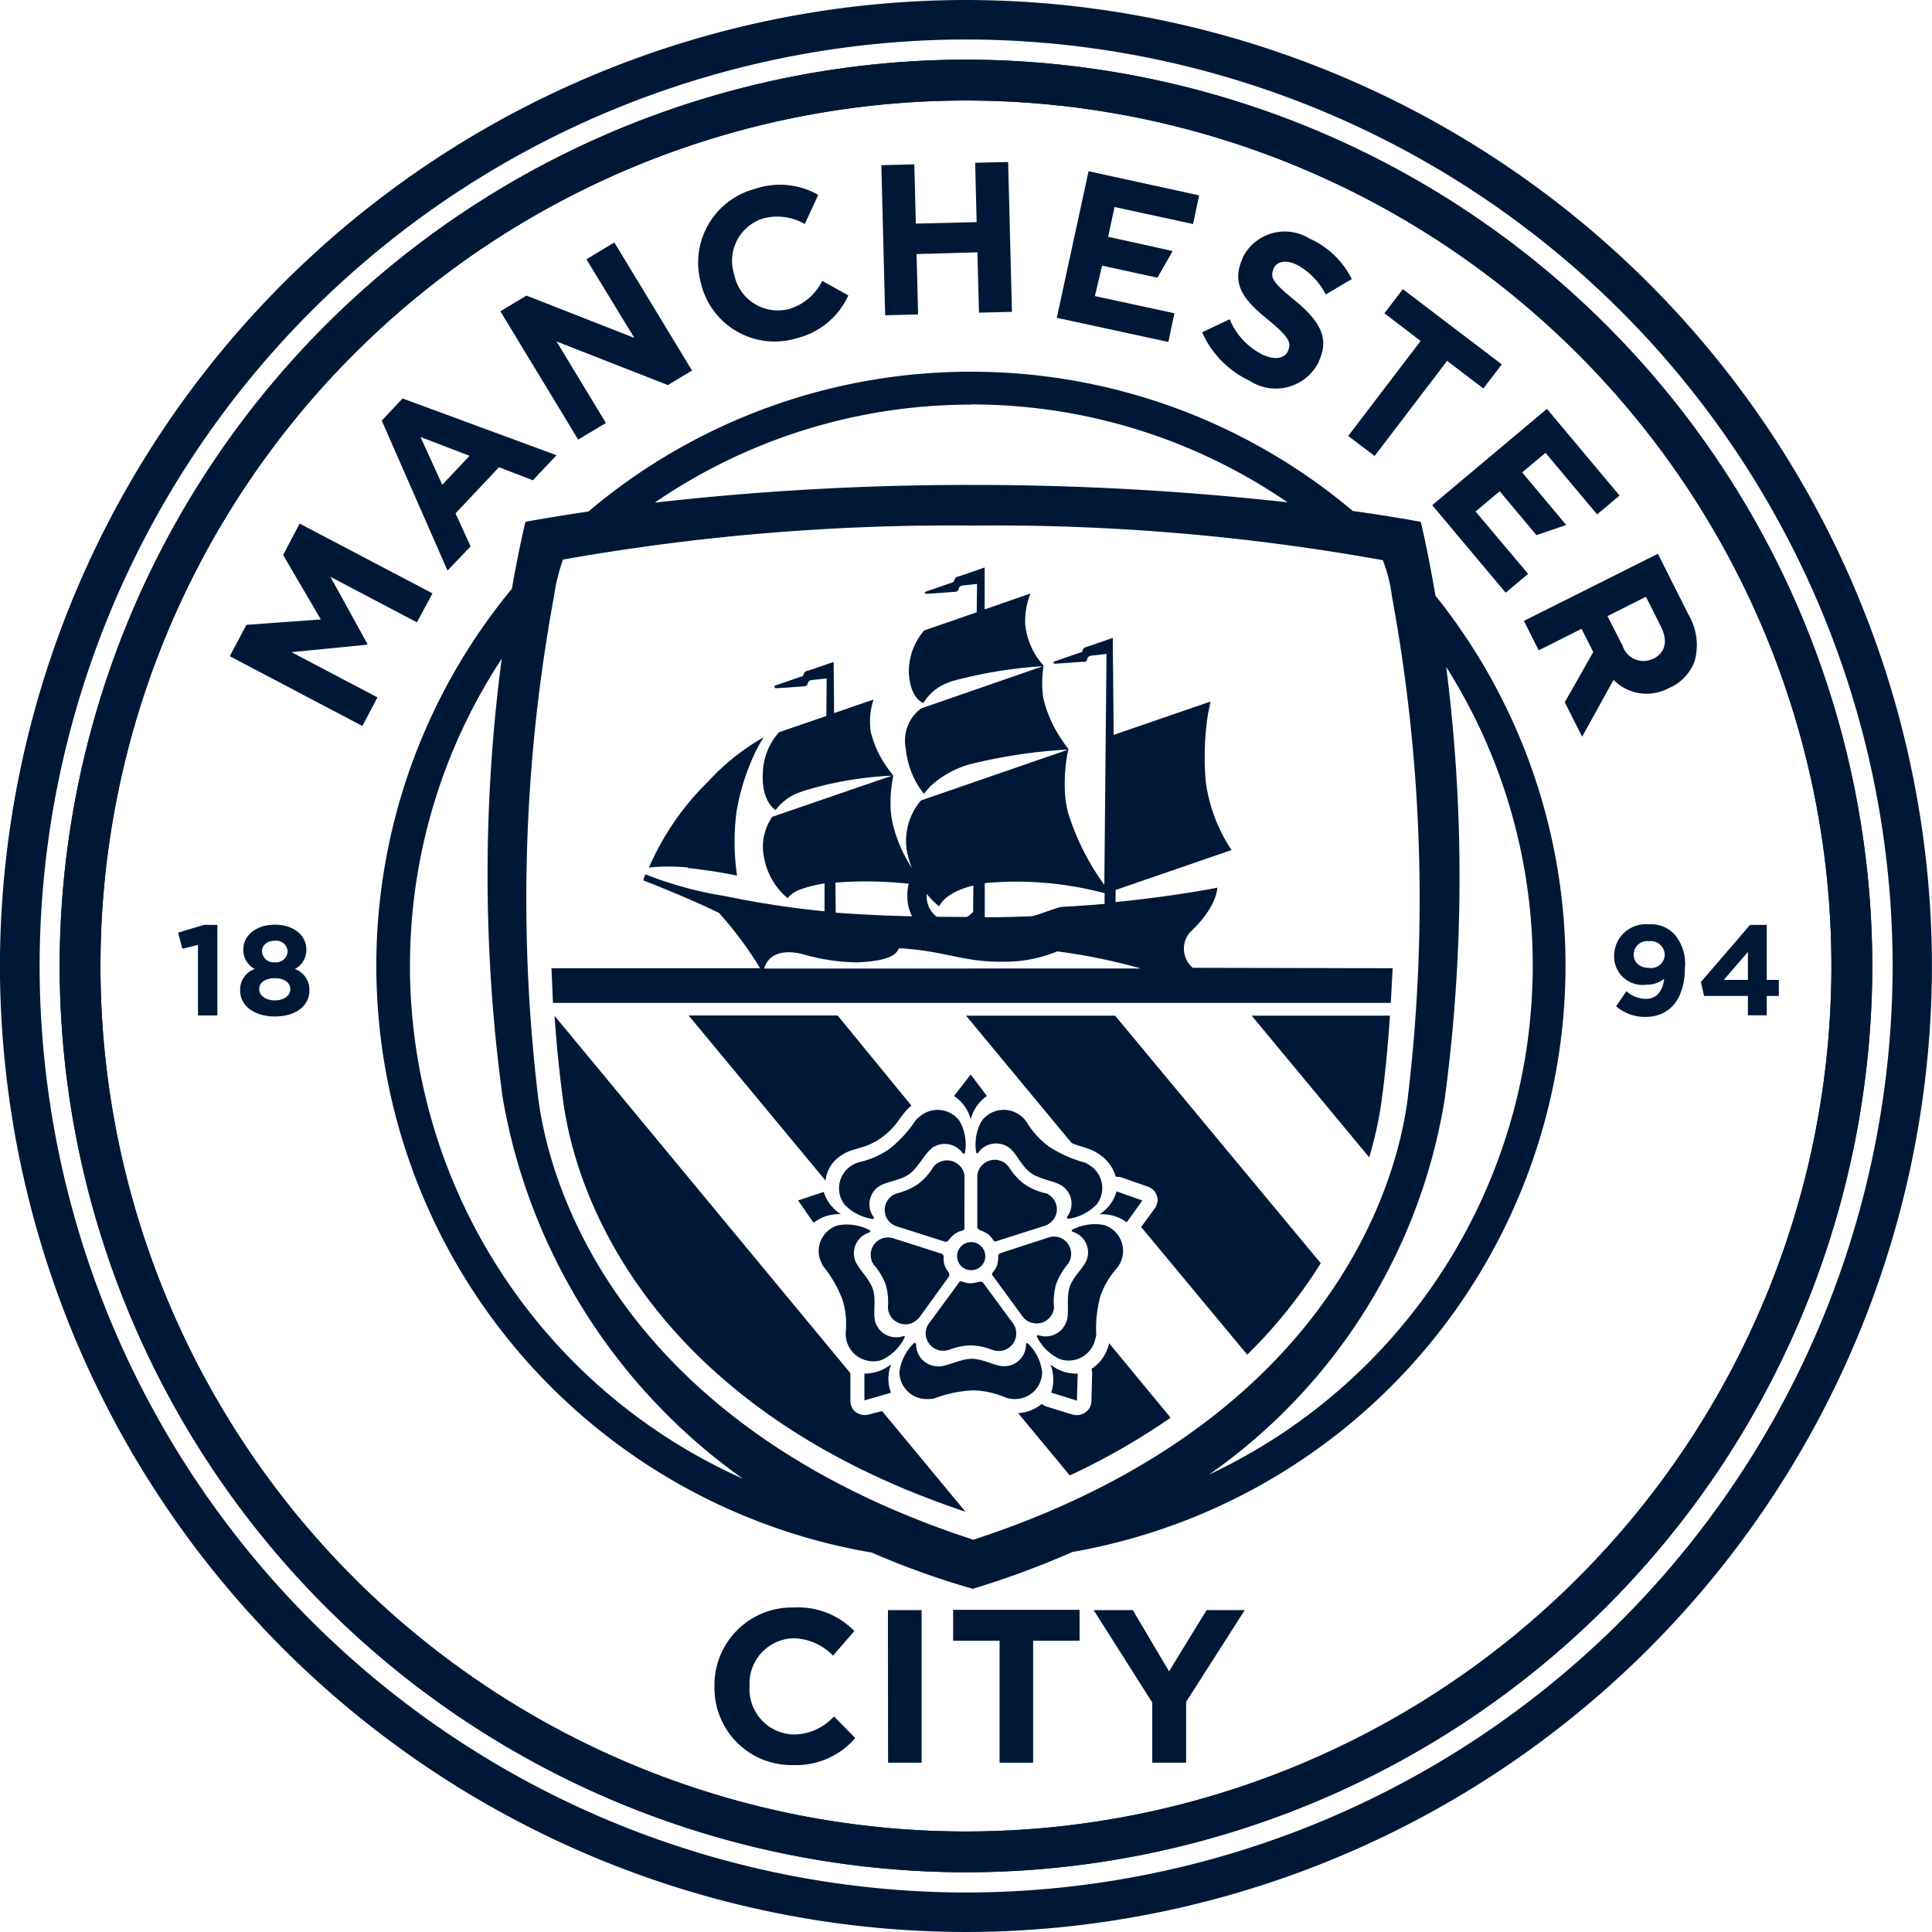 <svg id="City_Badge_Monochrome" data-name="City/Badge/Monochrome" xmlns="http://www.w3.org/2000/svg" width="32" height="32" viewBox="0 0 32 32">
  <path id="Path_202" data-name="Path 202" d="M-26.222-51.282A14.335,14.335,0,0,1-40.556-65.618,14.335,14.335,0,0,1-26.222-79.952,14.335,14.335,0,0,1-11.886-65.618,14.335,14.335,0,0,1-26.222-51.282m0-29.347a15.028,15.028,0,0,0-15.01,15.011,15.029,15.029,0,0,0,15.01,15.012A15.029,15.029,0,0,0-11.209-65.618,15.029,15.029,0,0,0-26.222-80.629" transform="translate(42.22 81.617)" fill="#001838"/>
  <path id="Path_203" data-name="Path 203" d="M-26.222-51.282A14.335,14.335,0,0,1-40.556-65.618,14.335,14.335,0,0,1-26.222-79.952,14.335,14.335,0,0,1-11.886-65.618,14.335,14.335,0,0,1-26.222-51.282m0-29.347a15.028,15.028,0,0,0-15.01,15.011,15.029,15.029,0,0,0,15.01,15.012A15.029,15.029,0,0,0-11.209-65.618,15.029,15.029,0,0,0-26.222-80.629" transform="translate(42.22 81.617)" fill="#001838"/>
  <path id="Path_205" data-name="Path 205" d="M-.571-.579-.83-.516-.9-.783l.427-.128h.223v1.5H-.571Z" transform="translate(3.85 16.23)" fill="#001838"/>
  <path id="Path_206" data-name="Path 206" d="M-1.374-.782v0a.189.189,0,0,0-.212-.174c-.134,0-.212.08-.212.172v0A.189.189,0,0,0-1.586-.6a.189.189,0,0,0,.212-.181m.044.627v0c0-.115-.108-.182-.257-.182s-.258.067-.258.182v0c0,.1.1.185.258.185s.257-.081.257-.185M-2.16-.13v0a.361.361,0,0,1,.241-.359.353.353,0,0,1-.189-.325v0c0-.227.208-.408.522-.408s.522.178.522.408v0a.354.354,0,0,1-.189.325.368.368,0,0,1,.24.35v0c0,.276-.244.437-.573.437S-2.16.129-2.16-.13" transform="translate(6.138 16.538)" fill="#001838"/>
  <path id="Path_207" data-name="Path 207" d="M-1.466-.894v0a.231.231,0,0,0-.261-.227A.224.224,0,0,0-1.98-.9v0c0,.131.1.222.259.222a.225.225,0,0,0,.255-.221M-1.473-.5a.452.452,0,0,1-.3.1.47.47,0,0,1-.531-.48v0a.524.524,0,0,1,.567-.52.538.538,0,0,1,.429.161.741.741,0,0,1,.176.561v0c0,.483-.227.811-.651.811a.72.72,0,0,1-.488-.176L-2.1-.293a.481.481,0,0,0,.325.127c.225,0,.288-.21.3-.337" transform="translate(29.039 16.71)" fill="#001838"/>
  <path id="Path_209" data-name="Path 209" d="M-1.361-1.592v-.463l-.4.463Zm0,.266h-.726l-.053-.231.815-.946h.276v.911h.2v.266h-.2v.321h-.312Z" transform="translate(30.312 17.822)" fill="#001838"/>
  <path id="Path_210" data-name="Path 210" d="M0-3.839l.275-.52,1.233-.089L.883-5.515l.274-.521,2.2,1.156L3.1-4.4,1.667-5.154,2.28-4.042l-.007.012-1.251.124,1.424.749-.25.474Z" transform="translate(3.806 14.708)" fill="#001838"/>
  <path id="Path_211" data-name="Path 211" d="M-2.546-1.661l-.812-.312.36.792ZM-4-2.245l.345-.366,2.55.94-.392.415-.561-.216-.72.764.25.547-.383.4Z" transform="translate(10.323 9.211)" fill="#001838"/>
  <path id="Path_212" data-name="Path 212" d="M0-2l.431-.26,1.787.7L1.425-2.861l.462-.28L3.174-1.019l-.4.241L.93-1.5l.818,1.35L1.288.125Z" transform="translate(8.288 7.156)" fill="#001838"/>
  <path id="Path_213" data-name="Path 213" d="M-.1-2.914l0-.007A1.263,1.263,0,0,1,.787-4.514a1.28,1.28,0,0,1,1.047.1l-.223.482a.918.918,0,0,0-.687-.093.736.736,0,0,0-.478.943l0,.007a.738.738,0,0,0,.909.55A.9.9,0,0,0,1.9-2.99l.432.241a1.272,1.272,0,0,1-.855.709A1.254,1.254,0,0,1-.1-2.914" transform="translate(11.719 7.642)" fill="#001838"/>
  <path id="Path_215" data-name="Path 215" d="M0-.093.546-.107.571.875,1.578.85,1.554-.133,2.1-.146l.063,2.482-.546.014-.026-1L.583,1.379l.026,1-.546.014Z" transform="translate(14.598 2.829)" fill="#001838"/>
  <path id="Path_216" data-name="Path 216" d="M0-2.893l.457-.215A1.138,1.138,0,0,0,1-2.523c.2.094.363.07.424-.062l0-.007c.059-.126.011-.226-.322-.5-.4-.325-.634-.587-.428-1.034l0-.007a.777.777,0,0,1,1.1-.314,1.438,1.438,0,0,1,.705.673l-.431.255a1.168,1.168,0,0,0-.483-.494c-.189-.088-.33-.047-.381.063l0,.007c-.068.149.006.241.35.521.4.33.584.614.4,1.007l0,.007a.792.792,0,0,1-1.15.317A1.593,1.593,0,0,1,0-2.893" transform="translate(19.911 8.396)" fill="#001838"/>
  <path id="Path_218" data-name="Path 218" d="M-2.1-1.5l-.6-.458.305-.4L-.756-1.112l-.305.4-.6-.458L-2.862.405-3.3.074Z" transform="translate(25.63 7.147)" fill="#001838"/>
  <path id="Path_219" data-name="Path 219" d="M-2.856-2.664a.36.36,0,0,0,.5.215l.007,0c.209-.105.244-.305.123-.542l-.244-.486-.637.321Zm.584-1.525.51,1.014a.992.992,0,0,1,.1.76.781.781,0,0,1-.412.445l-.006,0a.771.771,0,0,1-.927-.13l-.52.941-.287-.57.471-.833-.194-.384-.709.357-.245-.488Z" transform="translate(29.732 13.361)" fill="#001838"/>
  <path id="Path_221" data-name="Path 221" d="M-1.3-2.722l.916.2.253-.442L-1.2-3.2l.107-.493,1.3.282.1-.475-1.831-.4-.526,2.428,1.848.4.1-.475-1.317-.285Z" transform="translate(19.554 7.122)" fill="#001838"/>
  <path id="Path_222" data-name="Path 222" d="M-3.326,0l-1.9,1.595,1.216,1.45.372-.312L-4.508,1.7l.4-.335.608.726.494-.167-.73-.871L-3.35.728l.855,1.02.372-.312Z" transform="translate(28.948 6.772)" fill="#001838"/>
  <path id="Path_223" data-name="Path 223" d="M0-2.3V-2.3A1.284,1.284,0,0,1,1.317-3.61a1.3,1.3,0,0,1,1,.39l-.354.408A.932.932,0,0,0,1.314-3.1a.749.749,0,0,0-.733.787V-2.3a.751.751,0,0,0,.733.794.913.913,0,0,0,.665-.3l.353.358A1.291,1.291,0,0,1,1.3-1,1.275,1.275,0,0,1,0-2.3" transform="translate(11.834 30.235)" fill="#001838"/>
  <path id="Path_225" data-name="Path 225" d="M70.742-62.973H71.3v2.528h-.556Z" transform="translate(-56.035 89.641)" fill="#001838"/>
  <path id="Path_226" data-name="Path 226" d="M-1.343-.9h-.769v-.512H-.018V-.9H-.787V1.12h-.556Z" transform="translate(17.899 28.076)" fill="#001838"/>
  <path id="Path_227" data-name="Path 227" d="M-1.7-2.676l-.971-1.531h.649l.6,1.015L-.8-4.207h.632l-.971,1.521v1.007H-1.7Z" transform="translate(20.785 30.875)" fill="#001838"/>
  <path id="Path_228" data-name="Path 228" d="M-27.949-54.774A15.363,15.363,0,0,1-43.292-70.121,15.362,15.362,0,0,1-27.949-85.466,15.362,15.362,0,0,1-12.6-70.121,15.363,15.363,0,0,1-27.949-54.774m0-31.346a16.017,16.017,0,0,0-16,16,16.019,16.019,0,0,0,16,16,16.019,16.019,0,0,0,16-16,16.018,16.018,0,0,0-16-16" transform="translate(43.948 86.12)" fill="#001838"/>
  <path id="Path_229" data-name="Path 229" d="M-12.235-11.586h2.758a9.6,9.6,0,0,0-1.384-.283,2.263,2.263,0,0,1-.88.171c-.67.012-.96-.176-1.727-.223-.067,0,.041.2-.7.234a3.366,3.366,0,0,1-.923-.14c-.3-.071-.549-.011-.624.242h3.463Zm-2.3-1.425.005.5c.557.044,1.276.072,2.275.072l.005-.52c-.412.1-.529.27-.568.345v0a1.493,1.493,0,0,1-.308-.351,6.518,6.518,0,0,0-1.408-.043m2.473.015v.558h.132c.212,0,.418-.009.619-.015.1,0,.438-.152.533-.157.243-.013.476-.029.7-.049v-.177A5.68,5.68,0,0,0-12.061-13m6.756,1.41-.031.574H-19.213l-.025-.574h3.456a6.08,6.08,0,0,0-.682-.917c-.522-.255-1.255-.539-1.255-.539l.035-.1a6.259,6.259,0,0,0,1.328.362,15.415,15.415,0,0,0,1.641.251l0-.462c-.049.008-.1.017-.145.028a1.9,1.9,0,0,0-.281.082.494.494,0,0,0-.161.105.19.19,0,0,0-.021.033,0,0,0,0,1,0,0l0,0a1.14,1.14,0,0,1-.39-.657.865.865,0,0,1,.133-.694l2.007-.69a2.15,2.15,0,0,0-.046.578,1.563,1.563,0,0,0,.041.257,2.5,2.5,0,0,0,.153.425,3.078,3.078,0,0,0,.157.28,1.515,1.515,0,0,1-.086-.3,1.03,1.03,0,0,1,.236-.821l2.433-.84c-.016,0-.073,0-.159.007a8.772,8.772,0,0,0-1.461.233,1.6,1.6,0,0,0-.556.279,1.075,1.075,0,0,0-.207.212h0l0,0a1.4,1.4,0,0,1-.3-.743.665.665,0,0,1,.252-.672l2.02-.7a7.515,7.515,0,0,0-1.488.243,1.109,1.109,0,0,0-.127.048l-.006,0-.036.019a.786.786,0,0,0-.324.3s-.224-.06-.242-.521a1.039,1.039,0,0,1,.255-.681l.869-.3.006-.47-.243.026a.067.067,0,0,0-.024.007h0a.067.067,0,0,0-.037.047c0,.007,0,0,0,0a.06.06,0,0,1-.058.051h0c-.03,0-.3.023-.481.032-.02,0-.032-.028,0-.038.161-.054.387-.134.419-.144s.046-.023.048-.046a.088.088,0,0,1,.069-.059c.04-.01.433-.149.433-.149h0l0,.695.759-.264a1.222,1.222,0,0,0-.087.512,1.181,1.181,0,0,0,.306.684h0a.091.091,0,0,0-.005.017,2.078,2.078,0,0,0-.02.313c0,.045.005.095.011.15,0,.031.009.063.016.092a2.007,2.007,0,0,0,.238.562c.052.084.1.154.133.2l.037.048h0l0,0h0s0,.019-.011.051c.006-.025.01-.04.01-.04s-.005.023-.015.063a2.716,2.716,0,0,0-.035.74,1.853,1.853,0,0,0,.045.24,4.082,4.082,0,0,0,.6,1.194l.036-3.824-.255.028a.069.069,0,0,0-.063.054c0,.005,0,0,0,0a.062.062,0,0,1-.037.048l-.013,0-.008,0h-.012c-.057,0-.3.023-.471.031-.021,0-.031-.028,0-.039.16-.054.386-.134.418-.143l.018-.007,0,0,.008,0a.042.042,0,0,0,.018-.032.054.054,0,0,1,.017-.03l.017-.015h0a.129.129,0,0,1,.025-.012h.007c.042-.012.435-.15.435-.15h0l.015,1.607,1.6-.551s-.014.07-.032.182l0-.014A4.667,4.667,0,0,0-8.4-14.674,2.683,2.683,0,0,0-8.008-13.6c.019.029.031.045.031.045h0l.005.007-1.922.662,0,.2c1-.1,1.684-.238,1.684-.238s.006.31-.45.737a.414.414,0,0,0,.044.59l0,0Zm-10.227-4.637c.172-.009.416-.027.471-.032h.009a.061.061,0,0,0,.06-.05s0,0,0,0a.069.069,0,0,1,.063-.054l.249-.027-.005.622-.784.269a1.049,1.049,0,0,0-.268.688c-.025.46.208.6.208.6v0l0,.006a.843.843,0,0,1,.407-.3l.058-.021a5.814,5.814,0,0,1,1.489-.254A2.229,2.229,0,0,1-13.734-15a1.684,1.684,0,0,1-.217-.512v-.007a1.149,1.149,0,0,1,0-.321,1.219,1.219,0,0,1,.043-.187.1.1,0,0,0,0-.012h0v0l0,0-.649.223-.007-.848,0,0c-.045.016-.391.137-.428.147l-.007,0h0a.082.082,0,0,0-.063.058.048.048,0,0,1-.037.041h0l-.01,0-.42.145c-.028.01-.017.039,0,.038m-1.45,2.985c.3.031.577.079.715.106l.1.021a3.857,3.857,0,0,1-.008-1.066,3.746,3.746,0,0,1,.337-1.033,2.122,2.122,0,0,1,.114-.194l0,0v0a3.725,3.725,0,0,0-.917.729,4.48,4.48,0,0,0-.985,1.429,3.288,3.288,0,0,1,.649,0m8.661-2.756a1.5,1.5,0,0,1-.031.168c.017-.105.031-.168.031-.168" transform="translate(28.372 27.627)" fill="#001838"/>
  <path id="Path_230" data-name="Path 230" d="M-24.095-31.923a9.414,9.414,0,0,0,3.9-6.223,27.635,27.635,0,0,0,.024-7.15,9.238,9.238,0,0,1,1.433,4.952,9.313,9.313,0,0,1-5.354,8.421m-13.242-8.421a9.239,9.239,0,0,1,1.519-5.088,27.408,27.408,0,0,0,.015,7.266,9.772,9.772,0,0,0,3.981,6.316,9.309,9.309,0,0,1-5.516-8.494m9.3-9.3A9.248,9.248,0,0,1-22.8-48.023a47.223,47.223,0,0,0-5.188-.288h-.092a46.093,46.093,0,0,0-5.2.293,9.246,9.246,0,0,1,5.243-1.623m.031,18.8c-5.358-1.746-6.923-5.265-7.2-7.28a27.629,27.629,0,0,1,.256-8.341,3.145,3.145,0,0,1,.15-.613,36.909,36.909,0,0,1,6.79-.563,36.207,36.207,0,0,1,6.789.574,2.508,2.508,0,0,1,.151.6,27.622,27.622,0,0,1,.257,8.347c-.273,2.015-1.841,5.534-7.2,7.28m9.818-9.5a9.8,9.8,0,0,0-2.155-6.141c-.131-.774-.243-1.221-.243-1.221s-.4-.08-1.126-.181a9.8,9.8,0,0,0-6.325-2.306,9.8,9.8,0,0,0-6.335,2.315c-.671.1-1.043.171-1.043.171s-.1.4-.225,1.109a9.8,9.8,0,0,0-2.245,6.253,9.864,9.864,0,0,0,8.207,9.711,13.579,13.579,0,0,0,1.672.6,14.918,14.918,0,0,0,1.654-.611,9.865,9.865,0,0,0,8.164-9.7" transform="translate(44.125 56.343)" fill="#001838"/>
  <path id="Path_231" data-name="Path 231" d="M-9.117-11.551a.247.247,0,0,1-.2-.029l0,0-.006,0-.017-.014a.24.24,0,0,1-.084-.181l0-.444s0-.011,0-.016l-4.9-5.919c.032.464.078.937.143,1.414.255,1.879,1.709,5.148,6.663,6.8l-1.381-1.667Z" transform="translate(23.509 34.979)" fill="#001838"/>
  <path id="Path_232" data-name="Path 232" d="M-2.624-.033c0,.015-.009.034-.016.056a.66.66,0,0,1-.27.351A.237.237,0,0,1-2.9.458l-.011.45a.243.243,0,0,1-.085.177v0l-.018.012a.242.242,0,0,1-.141.044.256.256,0,0,1-.074-.011L-3.653,1A.262.262,0,0,1-3.734.955a.687.687,0,0,1-.392.153l.856,1.032A11.379,11.379,0,0,0-1.6,1.184L-2.62-.052c0,.007,0,.012,0,.019" transform="translate(20.989 22.298)" fill="#001838"/>
  <path id="Path_233" data-name="Path 233" d="M-3.963-4.781A.555.555,0,0,1-3.7-5.2a.678.678,0,0,1,.229-.1l.075-.024h0a1.075,1.075,0,0,0,.354-.165,1.211,1.211,0,0,0,.3-.306l.007-.009a1.731,1.731,0,0,1,.109-.139.5.5,0,0,1,.082-.077l.006,0L-3.764-7.517H-6.232S-3.979-4.8-3.963-4.781" transform="translate(17.637 24.336)" fill="#001838"/>
  <path id="Path_234" data-name="Path 234" d="M0,0,1.75,2.111c.051.021.1.037.152.054l.008,0c.048.015.107.035.168.059a.492.492,0,0,1,.1.054.4.4,0,0,1,.051.033.67.67,0,0,1,.251.358.252.252,0,0,1,.1.012l.43.15a.244.244,0,0,1,.146.141l.007,0v.016A.239.239,0,0,1,3.12,3.2L2.9,3.5,4.657,5.615A8.275,8.275,0,0,0,5.875,4.1L2.469,0Z" transform="translate(16.001 16.823)" fill="#001838"/>
  <path id="Path_235" data-name="Path 235" d="M0,0,1.946,2.346a6.273,6.273,0,0,0,.206-.938C2.217.922,2.258.472,2.29,0Z" transform="translate(20.732 16.823)" fill="#001838"/>
  <path id="Path_236" data-name="Path 236" d="M-.484-1.3a.672.672,0,0,1,.268-.385l-.268-.357-.277.357A.661.661,0,0,1-.484-1.3" transform="translate(16.562 19.839)" fill="#001838"/>
  <path id="Path_237" data-name="Path 237" d="M-1.244-.647a.67.67,0,0,1-.287-.371l-.425.141.257.371a.662.662,0,0,1,.455-.142" transform="translate(15.175 20.76)" fill="#001838"/>
  <path id="Path_238" data-name="Path 238" d="M-.776,0A.694.694,0,0,1-1.22.156l0,.444L-.779.473A.652.652,0,0,1-.776,0" transform="translate(15.537 22.595)" fill="#001838"/>
  <path id="Path_239" data-name="Path 239" d="M0,0A.681.681,0,0,1,.013.467L.439.6.452.151A.665.665,0,0,1,0,0" transform="translate(17.398 22.599)" fill="#001838"/>
  <path id="Path_240" data-name="Path 240" d="M0-.663a.691.691,0,0,1,.452.132l.26-.361L.283-1.043A.65.65,0,0,1,0-.663" transform="translate(18.21 20.776)" fill="#001838"/>
  <path id="Path_241" data-name="Path 241" d="M0-.405A.234.234,0,0,1,.233-.637a.234.234,0,0,1,.235.232.233.233,0,0,1-.235.233A.233.233,0,0,1,0-.405" transform="translate(15.852 21.21)" fill="#001838"/>
  <path id="Path_242" data-name="Path 242" d="M-1.114-.676a.361.361,0,0,1-.361-.358c0-.028-.025-.039-.042-.019a.805.805,0,0,0-.235.469A.451.451,0,0,0-1.3-.133a.29.29,0,0,0,.047,0,.308.308,0,0,0,.075-.009A2.062,2.062,0,0,1-.536-.277a1.43,1.43,0,0,1,.52.109.457.457,0,0,0,.174.035A.449.449,0,0,0,.612-.585a.786.786,0,0,0-.236-.469c-.011-.015-.031,0-.031.019a.362.362,0,0,1-.363.358C-.169-.676-.362-.8-.552-.8s-.411.128-.562.128" transform="translate(16.649 23.306)" fill="#001838"/>
  <path id="Path_243" data-name="Path 243" d="M0-1.505a.289.289,0,0,0,.289.288.17.17,0,0,0,.057-.005l.023-.006.011,0a1.023,1.023,0,0,1,.365-.078,1.069,1.069,0,0,1,.359.075.306.306,0,0,0,.1.019A.289.289,0,0,0,1.5-1.505a.28.28,0,0,0-.025-.116.3.3,0,0,0-.023-.042s-.487-.66-.5-.68S.89-2.362.867-2.355a.525.525,0,0,1-.121.021.348.348,0,0,1-.12-.021c-.031-.013-.057-.022-.078.012s-.367.5-.477.652A.286.286,0,0,0,0-1.505" transform="translate(15.332 23.589)" fill="#001838"/>
  <path id="Path_244" data-name="Path 244" d="M-.857-2.826a.362.362,0,0,1-.456.231c-.027-.009-.044.011-.029.032A.8.8,0,0,0-.965-2.2a.453.453,0,0,0,.574-.289c0-.015.009-.03.012-.045a.28.28,0,0,0,.015-.074,2.01,2.01,0,0,1,.071-.641A1.368,1.368,0,0,1-.028-3.7a.486.486,0,0,0,.086-.153.449.449,0,0,0-.293-.569.816.816,0,0,0-.523.076c-.019.009-.014.029.007.037a.357.357,0,0,1,.234.451c-.048.143-.23.285-.288.465s0,.426-.051.569" transform="translate(18.521 24.712)" fill="#001838"/>
  <path id="Path_245" data-name="Path 245" d="M-1.134-2.488A.289.289,0,0,0-.77-2.671a.141.141,0,0,0,.013-.056.1.1,0,0,0,0-.024v-.011A1.012,1.012,0,0,1-.719-3.13a1.1,1.1,0,0,1,.183-.317.261.261,0,0,0,.049-.089A.288.288,0,0,0-.671-3.9a.32.32,0,0,0-.12-.011A.29.29,0,0,0-.838-3.9s-.785.254-.808.264c-.039.013-.035.047-.035.069a.556.556,0,0,1-.016.123.364.364,0,0,1-.059.107c-.023.025-.039.047-.014.076s.366.5.479.652a.293.293,0,0,0,.158.123" transform="translate(18.214 24.394)" fill="#001838"/>
  <path id="Path_246" data-name="Path 246" d="M-2.506-2.213a.356.356,0,0,1,.08.5c-.015.023,0,.046.023.038a.8.8,0,0,0,.467-.242.446.446,0,0,0-.1-.63l-.04-.025a.359.359,0,0,0-.068-.036,2.046,2.046,0,0,1-.592-.265,1.4,1.4,0,0,1-.357-.391.443.443,0,0,0-.119-.127.455.455,0,0,0-.636.1.791.791,0,0,0-.088.517c0,.02.024.022.037,0a.365.365,0,0,1,.506-.079c.123.089.2.3.355.415s.408.136.531.223" transform="translate(20.105 21.861)" fill="#001838"/>
  <path id="Path_247" data-name="Path 247" d="M-2.211-1.729a.285.285,0,0,0-.064-.4.16.16,0,0,0-.05-.029l-.022-.008-.011,0A1.045,1.045,0,0,1-2.7-2.319a1.038,1.038,0,0,1-.246-.271.3.3,0,0,0-.072-.074.29.29,0,0,0-.4.063.276.276,0,0,0-.05.109.236.236,0,0,0-.006.047s0,.819,0,.844.034.046.056.055a.546.546,0,0,1,.111.054.318.318,0,0,1,.084.087c.018.029.034.051.07.036s.594-.189.773-.248a.3.3,0,0,0,.168-.111" transform="translate(19.661 21.927)" fill="#001838"/>
  <path id="Path_248" data-name="Path 248" d="M-2.689-1.106a.364.364,0,0,1,.506.079c.016.023.041.016.043-.009a.793.793,0,0,0-.088-.515.453.453,0,0,0-.635-.1l-.037.03a.335.335,0,0,0-.056.052,2.037,2.037,0,0,1-.436.477,1.424,1.424,0,0,1-.486.215.471.471,0,0,0-.161.073.447.447,0,0,0-.1.63.806.806,0,0,0,.468.242c.019.005.029-.015.016-.033a.357.357,0,0,1,.08-.5c.123-.088.355-.1.508-.208s.257-.343.379-.431" transform="translate(18.124 20.122)" fill="#001838"/>
  <path id="Path_249" data-name="Path 249" d="M-2.211-.206a.291.291,0,0,0-.4-.064.185.185,0,0,0-.045.038l-.014.018L-2.68-.2A1,1,0,0,1-2.93.073a1.117,1.117,0,0,1-.335.149.293.293,0,0,0-.094.044.286.286,0,0,0-.064.4.29.29,0,0,0,.089.08.3.3,0,0,0,.043.02l.811.258c.038.011.055-.019.07-.036A.551.551,0,0,1-2.323.9.372.372,0,0,1-2.212.846c.033-.008.059-.016.056-.054s0-.618,0-.806a.283.283,0,0,0-.054-.193" transform="translate(18.131 19.542)" fill="#001838"/>
  <path id="Path_250" data-name="Path 250" d="M-1.048-1.034a.358.358,0,0,1,.232-.452c.027-.008.029-.035.005-.044a.817.817,0,0,0-.522-.076.445.445,0,0,0-.292.569A.337.337,0,0,0-1.609-1a.374.374,0,0,0,.033.068,2.032,2.032,0,0,1,.322.56A1.373,1.373,0,0,1-1.2.157a.444.444,0,0,0,.02.173A.457.457,0,0,0-.6.622.805.805,0,0,0-.227.254c.013-.017,0-.031-.026-.024A.364.364,0,0,1-.71,0C-.755-.144-.693-.365-.75-.545s-.25-.347-.3-.49" transform="translate(15.209 21.902)" fill="#001838"/>
  <path id="Path_251" data-name="Path 251" d="M-.348-.022A.288.288,0,0,0-.534.34.171.171,0,0,0-.512.393.218.218,0,0,1-.5.413.042.042,0,0,0-.493.422,1.018,1.018,0,0,1-.3.743a1.065,1.065,0,0,1,.039.363.269.269,0,0,0,.013.1.291.291,0,0,0,.365.184.3.3,0,0,0,.1-.06A.179.179,0,0,0,.251,1.3S.735.632.749.611.749.553.737.534A.445.445,0,0,1,.677.426.321.321,0,0,1,.661.305c0-.032,0-.059-.035-.07S.033.043-.148-.012a.3.3,0,0,0-.2-.01" transform="translate(14.969 20.531)" fill="#001838"/>
  <path id="Path_252" data-name="Path 252" d="M0-1.259v0A.7.7,0,0,1,.723-1.98a.715.715,0,0,1,.546.214l-.194.224A.513.513,0,0,0,.721-1.7a.411.411,0,0,0-.4.432v0a.412.412,0,0,0,.4.436A.5.5,0,0,0,1.085-.99l.194.2a.708.708,0,0,1-.568.248A.7.7,0,0,1,0-1.259" transform="translate(15.029 16.097)" fill="#001838"/>
</svg>
